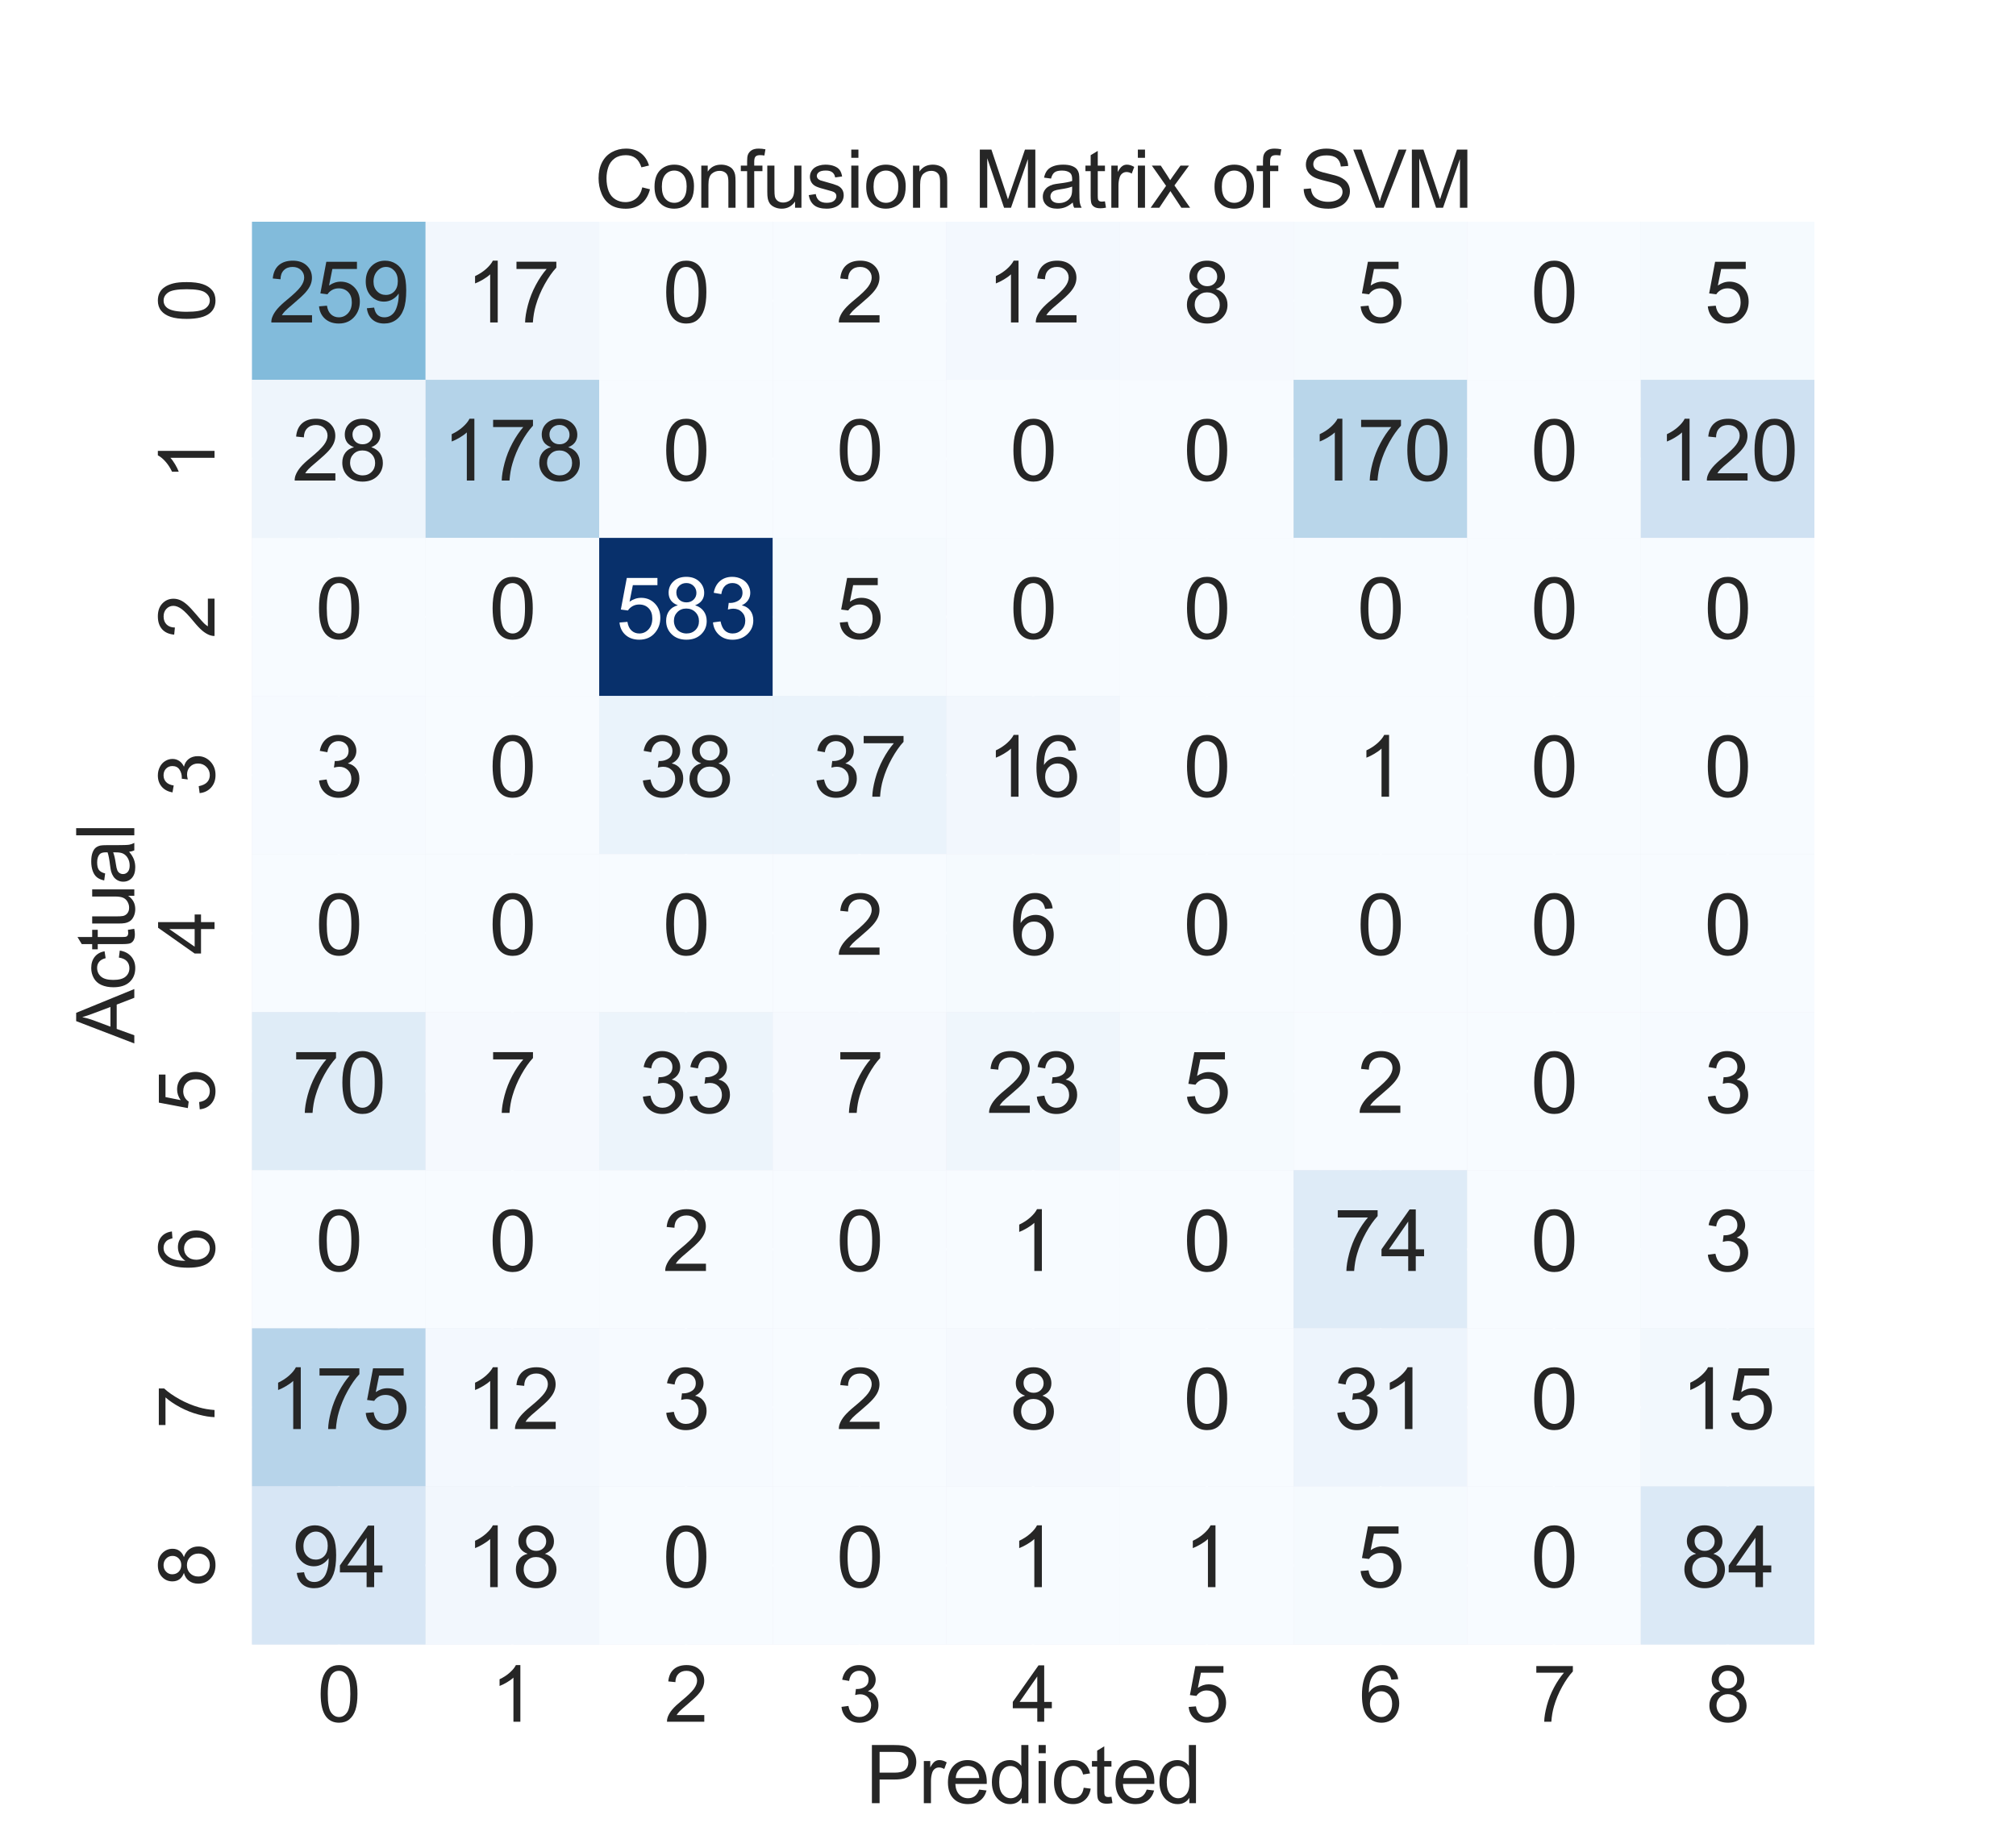 <?xml version="1.0" encoding="utf-8" standalone="no"?>
<!DOCTYPE svg PUBLIC "-//W3C//DTD SVG 1.1//EN"
  "http://www.w3.org/Graphics/SVG/1.1/DTD/svg11.dtd">
<svg xmlns:xlink="http://www.w3.org/1999/xlink" width="864pt" height="792pt" viewBox="0 0 864 792" xmlns="http://www.w3.org/2000/svg" version="1.1">
 <defs>
  <style type="text/css">*{stroke-linejoin: round; stroke-linecap: butt}</style>
 </defs>
 <g id="figure_1">
  <g id="patch_1">
   <path d="M 0 792 
L 864 792 
L 864 0 
L 0 0 
z
" style="fill: #ffffff"/>
  </g>
  <g id="axes_1">
   <g id="patch_2">
    <path d="M 108 704.88 
L 777.6 704.88 
L 777.6 95.04 
L 108 95.04 
z
" style="fill: #eaeaf2"/>
   </g>
   <g id="matplotlib.axis_1">
    <g id="xtick_1">
     <g id="line2d_1">
      <path d="M 145.2 704.88 
L 145.2 95.04 
" clip-path="url(#p159699dbc2)" style="fill: none; stroke: #ffffff; stroke-linecap: round"/>
     </g>
     <g id="text_1">
      <!-- 0 -->
      <g style="fill: #262626" transform="translate(136.024 738.001) scale(0.33 -0.33)">
       <defs>
        <path id="ArialMT-30" d="M 266 2259 
Q 266 3072 433 3567 
Q 600 4063 929 4331 
Q 1259 4600 1759 4600 
Q 2128 4600 2406 4451 
Q 2684 4303 2865 4023 
Q 3047 3744 3150 3342 
Q 3253 2941 3253 2259 
Q 3253 1453 3087 958 
Q 2922 463 2592 192 
Q 2263 -78 1759 -78 
Q 1097 -78 719 397 
Q 266 969 266 2259 
z
M 844 2259 
Q 844 1131 1108 757 
Q 1372 384 1759 384 
Q 2147 384 2411 759 
Q 2675 1134 2675 2259 
Q 2675 3391 2411 3762 
Q 2147 4134 1753 4134 
Q 1366 4134 1134 3806 
Q 844 3388 844 2259 
z
" transform="scale(0.016)"/>
       </defs>
       <use xlink:href="#ArialMT-30"/>
      </g>
     </g>
    </g>
    <g id="xtick_2">
     <g id="line2d_2">
      <path d="M 219.6 704.88 
L 219.6 95.04 
" clip-path="url(#p159699dbc2)" style="fill: none; stroke: #ffffff; stroke-linecap: round"/>
     </g>
     <g id="text_2">
      <!-- 1 -->
      <g style="fill: #262626" transform="translate(210.424 738.001) scale(0.33 -0.33)">
       <defs>
        <path id="ArialMT-31" d="M 2384 0 
L 1822 0 
L 1822 3584 
Q 1619 3391 1289 3197 
Q 959 3003 697 2906 
L 697 3450 
Q 1169 3672 1522 3987 
Q 1875 4303 2022 4600 
L 2384 4600 
L 2384 0 
z
" transform="scale(0.016)"/>
       </defs>
       <use xlink:href="#ArialMT-31"/>
      </g>
     </g>
    </g>
    <g id="xtick_3">
     <g id="line2d_3">
      <path d="M 294 704.88 
L 294 95.04 
" clip-path="url(#p159699dbc2)" style="fill: none; stroke: #ffffff; stroke-linecap: round"/>
     </g>
     <g id="text_3">
      <!-- 2 -->
      <g style="fill: #262626" transform="translate(284.824 738.001) scale(0.33 -0.33)">
       <defs>
        <path id="ArialMT-32" d="M 3222 541 
L 3222 0 
L 194 0 
Q 188 203 259 391 
Q 375 700 629 1000 
Q 884 1300 1366 1694 
Q 2113 2306 2375 2664 
Q 2638 3022 2638 3341 
Q 2638 3675 2398 3904 
Q 2159 4134 1775 4134 
Q 1369 4134 1125 3890 
Q 881 3647 878 3216 
L 300 3275 
Q 359 3922 746 4261 
Q 1134 4600 1788 4600 
Q 2447 4600 2831 4234 
Q 3216 3869 3216 3328 
Q 3216 3053 3103 2787 
Q 2991 2522 2730 2228 
Q 2469 1934 1863 1422 
Q 1356 997 1212 845 
Q 1069 694 975 541 
L 3222 541 
z
" transform="scale(0.016)"/>
       </defs>
       <use xlink:href="#ArialMT-32"/>
      </g>
     </g>
    </g>
    <g id="xtick_4">
     <g id="line2d_4">
      <path d="M 368.4 704.88 
L 368.4 95.04 
" clip-path="url(#p159699dbc2)" style="fill: none; stroke: #ffffff; stroke-linecap: round"/>
     </g>
     <g id="text_4">
      <!-- 3 -->
      <g style="fill: #262626" transform="translate(359.224 738.001) scale(0.33 -0.33)">
       <defs>
        <path id="ArialMT-33" d="M 269 1209 
L 831 1284 
Q 928 806 1161 595 
Q 1394 384 1728 384 
Q 2125 384 2398 659 
Q 2672 934 2672 1341 
Q 2672 1728 2419 1979 
Q 2166 2231 1775 2231 
Q 1616 2231 1378 2169 
L 1441 2663 
Q 1497 2656 1531 2656 
Q 1891 2656 2178 2843 
Q 2466 3031 2466 3422 
Q 2466 3731 2256 3934 
Q 2047 4138 1716 4138 
Q 1388 4138 1169 3931 
Q 950 3725 888 3313 
L 325 3413 
Q 428 3978 793 4289 
Q 1159 4600 1703 4600 
Q 2078 4600 2393 4439 
Q 2709 4278 2876 4000 
Q 3044 3722 3044 3409 
Q 3044 3113 2884 2869 
Q 2725 2625 2413 2481 
Q 2819 2388 3044 2092 
Q 3269 1797 3269 1353 
Q 3269 753 2831 336 
Q 2394 -81 1725 -81 
Q 1122 -81 723 278 
Q 325 638 269 1209 
z
" transform="scale(0.016)"/>
       </defs>
       <use xlink:href="#ArialMT-33"/>
      </g>
     </g>
    </g>
    <g id="xtick_5">
     <g id="line2d_5">
      <path d="M 442.8 704.88 
L 442.8 95.04 
" clip-path="url(#p159699dbc2)" style="fill: none; stroke: #ffffff; stroke-linecap: round"/>
     </g>
     <g id="text_5">
      <!-- 4 -->
      <g style="fill: #262626" transform="translate(433.624 738.001) scale(0.33 -0.33)">
       <defs>
        <path id="ArialMT-34" d="M 2069 0 
L 2069 1097 
L 81 1097 
L 81 1613 
L 2172 4581 
L 2631 4581 
L 2631 1613 
L 3250 1613 
L 3250 1097 
L 2631 1097 
L 2631 0 
L 2069 0 
z
M 2069 1613 
L 2069 3678 
L 634 1613 
L 2069 1613 
z
" transform="scale(0.016)"/>
       </defs>
       <use xlink:href="#ArialMT-34"/>
      </g>
     </g>
    </g>
    <g id="xtick_6">
     <g id="line2d_6">
      <path d="M 517.2 704.88 
L 517.2 95.04 
" clip-path="url(#p159699dbc2)" style="fill: none; stroke: #ffffff; stroke-linecap: round"/>
     </g>
     <g id="text_6">
      <!-- 5 -->
      <g style="fill: #262626" transform="translate(508.024 738.001) scale(0.33 -0.33)">
       <defs>
        <path id="ArialMT-35" d="M 266 1200 
L 856 1250 
Q 922 819 1161 601 
Q 1400 384 1738 384 
Q 2144 384 2425 690 
Q 2706 997 2706 1503 
Q 2706 1984 2436 2262 
Q 2166 2541 1728 2541 
Q 1456 2541 1237 2417 
Q 1019 2294 894 2097 
L 366 2166 
L 809 4519 
L 3088 4519 
L 3088 3981 
L 1259 3981 
L 1013 2750 
Q 1425 3038 1878 3038 
Q 2478 3038 2890 2622 
Q 3303 2206 3303 1553 
Q 3303 931 2941 478 
Q 2500 -78 1738 -78 
Q 1113 -78 717 272 
Q 322 622 266 1200 
z
" transform="scale(0.016)"/>
       </defs>
       <use xlink:href="#ArialMT-35"/>
      </g>
     </g>
    </g>
    <g id="xtick_7">
     <g id="line2d_7">
      <path d="M 591.6 704.88 
L 591.6 95.04 
" clip-path="url(#p159699dbc2)" style="fill: none; stroke: #ffffff; stroke-linecap: round"/>
     </g>
     <g id="text_7">
      <!-- 6 -->
      <g style="fill: #262626" transform="translate(582.424 738.001) scale(0.33 -0.33)">
       <defs>
        <path id="ArialMT-36" d="M 3184 3459 
L 2625 3416 
Q 2550 3747 2413 3897 
Q 2184 4138 1850 4138 
Q 1581 4138 1378 3988 
Q 1113 3794 959 3422 
Q 806 3050 800 2363 
Q 1003 2672 1297 2822 
Q 1591 2972 1913 2972 
Q 2475 2972 2870 2558 
Q 3266 2144 3266 1488 
Q 3266 1056 3080 686 
Q 2894 316 2569 119 
Q 2244 -78 1831 -78 
Q 1128 -78 684 439 
Q 241 956 241 2144 
Q 241 3472 731 4075 
Q 1159 4600 1884 4600 
Q 2425 4600 2770 4297 
Q 3116 3994 3184 3459 
z
M 888 1484 
Q 888 1194 1011 928 
Q 1134 663 1356 523 
Q 1578 384 1822 384 
Q 2178 384 2434 671 
Q 2691 959 2691 1453 
Q 2691 1928 2437 2201 
Q 2184 2475 1800 2475 
Q 1419 2475 1153 2201 
Q 888 1928 888 1484 
z
" transform="scale(0.016)"/>
       </defs>
       <use xlink:href="#ArialMT-36"/>
      </g>
     </g>
    </g>
    <g id="xtick_8">
     <g id="line2d_8">
      <path d="M 666 704.88 
L 666 95.04 
" clip-path="url(#p159699dbc2)" style="fill: none; stroke: #ffffff; stroke-linecap: round"/>
     </g>
     <g id="text_8">
      <!-- 7 -->
      <g style="fill: #262626" transform="translate(656.824 738.001) scale(0.33 -0.33)">
       <defs>
        <path id="ArialMT-37" d="M 303 3981 
L 303 4522 
L 3269 4522 
L 3269 4084 
Q 2831 3619 2401 2847 
Q 1972 2075 1738 1259 
Q 1569 684 1522 0 
L 944 0 
Q 953 541 1156 1306 
Q 1359 2072 1739 2783 
Q 2119 3494 2547 3981 
L 303 3981 
z
" transform="scale(0.016)"/>
       </defs>
       <use xlink:href="#ArialMT-37"/>
      </g>
     </g>
    </g>
    <g id="xtick_9">
     <g id="line2d_9">
      <path d="M 740.4 704.88 
L 740.4 95.04 
" clip-path="url(#p159699dbc2)" style="fill: none; stroke: #ffffff; stroke-linecap: round"/>
     </g>
     <g id="text_9">
      <!-- 8 -->
      <g style="fill: #262626" transform="translate(731.224 738.001) scale(0.33 -0.33)">
       <defs>
        <path id="ArialMT-38" d="M 1131 2484 
Q 781 2613 612 2850 
Q 444 3088 444 3419 
Q 444 3919 803 4259 
Q 1163 4600 1759 4600 
Q 2359 4600 2725 4251 
Q 3091 3903 3091 3403 
Q 3091 3084 2923 2848 
Q 2756 2613 2416 2484 
Q 2838 2347 3058 2040 
Q 3278 1734 3278 1309 
Q 3278 722 2862 322 
Q 2447 -78 1769 -78 
Q 1091 -78 675 323 
Q 259 725 259 1325 
Q 259 1772 486 2073 
Q 713 2375 1131 2484 
z
M 1019 3438 
Q 1019 3113 1228 2906 
Q 1438 2700 1772 2700 
Q 2097 2700 2305 2904 
Q 2513 3109 2513 3406 
Q 2513 3716 2298 3927 
Q 2084 4138 1766 4138 
Q 1444 4138 1231 3931 
Q 1019 3725 1019 3438 
z
M 838 1322 
Q 838 1081 952 856 
Q 1066 631 1291 507 
Q 1516 384 1775 384 
Q 2178 384 2440 643 
Q 2703 903 2703 1303 
Q 2703 1709 2433 1975 
Q 2163 2241 1756 2241 
Q 1359 2241 1098 1978 
Q 838 1716 838 1322 
z
" transform="scale(0.016)"/>
       </defs>
       <use xlink:href="#ArialMT-38"/>
      </g>
     </g>
    </g>
    <g id="text_10">
     <!-- Predicted -->
     <g style="fill: #262626" transform="translate(370.986 772.896) scale(0.34 -0.34)">
      <defs>
       <path id="ArialMT-50" d="M 494 0 
L 494 4581 
L 2222 4581 
Q 2678 4581 2919 4538 
Q 3256 4481 3484 4323 
Q 3713 4166 3852 3881 
Q 3991 3597 3991 3256 
Q 3991 2672 3619 2267 
Q 3247 1863 2275 1863 
L 1100 1863 
L 1100 0 
L 494 0 
z
M 1100 2403 
L 2284 2403 
Q 2872 2403 3119 2622 
Q 3366 2841 3366 3238 
Q 3366 3525 3220 3729 
Q 3075 3934 2838 4000 
Q 2684 4041 2272 4041 
L 1100 4041 
L 1100 2403 
z
" transform="scale(0.016)"/>
       <path id="ArialMT-72" d="M 416 0 
L 416 3319 
L 922 3319 
L 922 2816 
Q 1116 3169 1280 3281 
Q 1444 3394 1641 3394 
Q 1925 3394 2219 3213 
L 2025 2691 
Q 1819 2813 1613 2813 
Q 1428 2813 1281 2702 
Q 1134 2591 1072 2394 
Q 978 2094 978 1738 
L 978 0 
L 416 0 
z
" transform="scale(0.016)"/>
       <path id="ArialMT-65" d="M 2694 1069 
L 3275 997 
Q 3138 488 2766 206 
Q 2394 -75 1816 -75 
Q 1088 -75 661 373 
Q 234 822 234 1631 
Q 234 2469 665 2931 
Q 1097 3394 1784 3394 
Q 2450 3394 2872 2941 
Q 3294 2488 3294 1666 
Q 3294 1616 3291 1516 
L 816 1516 
Q 847 969 1125 678 
Q 1403 388 1819 388 
Q 2128 388 2347 550 
Q 2566 713 2694 1069 
z
M 847 1978 
L 2700 1978 
Q 2663 2397 2488 2606 
Q 2219 2931 1791 2931 
Q 1403 2931 1139 2672 
Q 875 2413 847 1978 
z
" transform="scale(0.016)"/>
       <path id="ArialMT-64" d="M 2575 0 
L 2575 419 
Q 2259 -75 1647 -75 
Q 1250 -75 917 144 
Q 584 363 401 755 
Q 219 1147 219 1656 
Q 219 2153 384 2558 
Q 550 2963 881 3178 
Q 1213 3394 1622 3394 
Q 1922 3394 2156 3267 
Q 2391 3141 2538 2938 
L 2538 4581 
L 3097 4581 
L 3097 0 
L 2575 0 
z
M 797 1656 
Q 797 1019 1065 703 
Q 1334 388 1700 388 
Q 2069 388 2326 689 
Q 2584 991 2584 1609 
Q 2584 2291 2321 2609 
Q 2059 2928 1675 2928 
Q 1300 2928 1048 2622 
Q 797 2316 797 1656 
z
" transform="scale(0.016)"/>
       <path id="ArialMT-69" d="M 425 3934 
L 425 4581 
L 988 4581 
L 988 3934 
L 425 3934 
z
M 425 0 
L 425 3319 
L 988 3319 
L 988 0 
L 425 0 
z
" transform="scale(0.016)"/>
       <path id="ArialMT-63" d="M 2588 1216 
L 3141 1144 
Q 3050 572 2676 248 
Q 2303 -75 1759 -75 
Q 1078 -75 664 370 
Q 250 816 250 1647 
Q 250 2184 428 2587 
Q 606 2991 970 3192 
Q 1334 3394 1763 3394 
Q 2303 3394 2647 3120 
Q 2991 2847 3088 2344 
L 2541 2259 
Q 2463 2594 2264 2762 
Q 2066 2931 1784 2931 
Q 1359 2931 1093 2626 
Q 828 2322 828 1663 
Q 828 994 1084 691 
Q 1341 388 1753 388 
Q 2084 388 2306 591 
Q 2528 794 2588 1216 
z
" transform="scale(0.016)"/>
       <path id="ArialMT-74" d="M 1650 503 
L 1731 6 
Q 1494 -44 1306 -44 
Q 1000 -44 831 53 
Q 663 150 594 308 
Q 525 466 525 972 
L 525 2881 
L 113 2881 
L 113 3319 
L 525 3319 
L 525 4141 
L 1084 4478 
L 1084 3319 
L 1650 3319 
L 1650 2881 
L 1084 2881 
L 1084 941 
Q 1084 700 1114 631 
Q 1144 563 1211 522 
Q 1278 481 1403 481 
Q 1497 481 1650 503 
z
" transform="scale(0.016)"/>
      </defs>
      <use xlink:href="#ArialMT-50"/>
      <use xlink:href="#ArialMT-72" x="66.699"/>
      <use xlink:href="#ArialMT-65" x="100"/>
      <use xlink:href="#ArialMT-64" x="155.615"/>
      <use xlink:href="#ArialMT-69" x="211.23"/>
      <use xlink:href="#ArialMT-63" x="233.447"/>
      <use xlink:href="#ArialMT-74" x="283.447"/>
      <use xlink:href="#ArialMT-65" x="311.23"/>
      <use xlink:href="#ArialMT-64" x="366.846"/>
     </g>
    </g>
   </g>
   <g id="matplotlib.axis_2">
    <g id="ytick_1">
     <g id="line2d_10">
      <path d="M 108 128.92 
L 777.6 128.92 
" clip-path="url(#p159699dbc2)" style="fill: none; stroke: #ffffff; stroke-linecap: round"/>
     </g>
     <g id="text_11">
      <!-- 0 -->
      <g style="fill: #262626" transform="translate(91.941 138.096) rotate(-90) scale(0.33 -0.33)">
       <use xlink:href="#ArialMT-30"/>
      </g>
     </g>
    </g>
    <g id="ytick_2">
     <g id="line2d_11">
      <path d="M 108 196.68 
L 777.6 196.68 
" clip-path="url(#p159699dbc2)" style="fill: none; stroke: #ffffff; stroke-linecap: round"/>
     </g>
     <g id="text_12">
      <!-- 1 -->
      <g style="fill: #262626" transform="translate(91.941 205.856) rotate(-90) scale(0.33 -0.33)">
       <use xlink:href="#ArialMT-31"/>
      </g>
     </g>
    </g>
    <g id="ytick_3">
     <g id="line2d_12">
      <path d="M 108 264.44 
L 777.6 264.44 
" clip-path="url(#p159699dbc2)" style="fill: none; stroke: #ffffff; stroke-linecap: round"/>
     </g>
     <g id="text_13">
      <!-- 2 -->
      <g style="fill: #262626" transform="translate(91.941 273.616) rotate(-90) scale(0.33 -0.33)">
       <use xlink:href="#ArialMT-32"/>
      </g>
     </g>
    </g>
    <g id="ytick_4">
     <g id="line2d_13">
      <path d="M 108 332.2 
L 777.6 332.2 
" clip-path="url(#p159699dbc2)" style="fill: none; stroke: #ffffff; stroke-linecap: round"/>
     </g>
     <g id="text_14">
      <!-- 3 -->
      <g style="fill: #262626" transform="translate(91.941 341.376) rotate(-90) scale(0.33 -0.33)">
       <use xlink:href="#ArialMT-33"/>
      </g>
     </g>
    </g>
    <g id="ytick_5">
     <g id="line2d_14">
      <path d="M 108 399.96 
L 777.6 399.96 
" clip-path="url(#p159699dbc2)" style="fill: none; stroke: #ffffff; stroke-linecap: round"/>
     </g>
     <g id="text_15">
      <!-- 4 -->
      <g style="fill: #262626" transform="translate(91.941 409.136) rotate(-90) scale(0.33 -0.33)">
       <use xlink:href="#ArialMT-34"/>
      </g>
     </g>
    </g>
    <g id="ytick_6">
     <g id="line2d_15">
      <path d="M 108 467.72 
L 777.6 467.72 
" clip-path="url(#p159699dbc2)" style="fill: none; stroke: #ffffff; stroke-linecap: round"/>
     </g>
     <g id="text_16">
      <!-- 5 -->
      <g style="fill: #262626" transform="translate(91.941 476.896) rotate(-90) scale(0.33 -0.33)">
       <use xlink:href="#ArialMT-35"/>
      </g>
     </g>
    </g>
    <g id="ytick_7">
     <g id="line2d_16">
      <path d="M 108 535.48 
L 777.6 535.48 
" clip-path="url(#p159699dbc2)" style="fill: none; stroke: #ffffff; stroke-linecap: round"/>
     </g>
     <g id="text_17">
      <!-- 6 -->
      <g style="fill: #262626" transform="translate(91.941 544.656) rotate(-90) scale(0.33 -0.33)">
       <use xlink:href="#ArialMT-36"/>
      </g>
     </g>
    </g>
    <g id="ytick_8">
     <g id="line2d_17">
      <path d="M 108 603.24 
L 777.6 603.24 
" clip-path="url(#p159699dbc2)" style="fill: none; stroke: #ffffff; stroke-linecap: round"/>
     </g>
     <g id="text_18">
      <!-- 7 -->
      <g style="fill: #262626" transform="translate(91.941 612.416) rotate(-90) scale(0.33 -0.33)">
       <use xlink:href="#ArialMT-37"/>
      </g>
     </g>
    </g>
    <g id="ytick_9">
     <g id="line2d_18">
      <path d="M 108 671 
L 777.6 671 
" clip-path="url(#p159699dbc2)" style="fill: none; stroke: #ffffff; stroke-linecap: round"/>
     </g>
     <g id="text_19">
      <!-- 8 -->
      <g style="fill: #262626" transform="translate(91.941 680.176) rotate(-90) scale(0.33 -0.33)">
       <use xlink:href="#ArialMT-38"/>
      </g>
     </g>
    </g>
    <g id="text_20">
     <!-- Actual -->
     <g style="fill: #262626" transform="translate(57.563 447.207) rotate(-90) scale(0.34 -0.34)">
      <defs>
       <path id="ArialMT-41" d="M -9 0 
L 1750 4581 
L 2403 4581 
L 4278 0 
L 3588 0 
L 3053 1388 
L 1138 1388 
L 634 0 
L -9 0 
z
M 1313 1881 
L 2866 1881 
L 2388 3150 
Q 2169 3728 2063 4100 
Q 1975 3659 1816 3225 
L 1313 1881 
z
" transform="scale(0.016)"/>
       <path id="ArialMT-75" d="M 2597 0 
L 2597 488 
Q 2209 -75 1544 -75 
Q 1250 -75 995 37 
Q 741 150 617 320 
Q 494 491 444 738 
Q 409 903 409 1263 
L 409 3319 
L 972 3319 
L 972 1478 
Q 972 1038 1006 884 
Q 1059 663 1231 536 
Q 1403 409 1656 409 
Q 1909 409 2131 539 
Q 2353 669 2445 892 
Q 2538 1116 2538 1541 
L 2538 3319 
L 3100 3319 
L 3100 0 
L 2597 0 
z
" transform="scale(0.016)"/>
       <path id="ArialMT-61" d="M 2588 409 
Q 2275 144 1986 34 
Q 1697 -75 1366 -75 
Q 819 -75 525 192 
Q 231 459 231 875 
Q 231 1119 342 1320 
Q 453 1522 633 1644 
Q 813 1766 1038 1828 
Q 1203 1872 1538 1913 
Q 2219 1994 2541 2106 
Q 2544 2222 2544 2253 
Q 2544 2597 2384 2738 
Q 2169 2928 1744 2928 
Q 1347 2928 1158 2789 
Q 969 2650 878 2297 
L 328 2372 
Q 403 2725 575 2942 
Q 747 3159 1072 3276 
Q 1397 3394 1825 3394 
Q 2250 3394 2515 3294 
Q 2781 3194 2906 3042 
Q 3031 2891 3081 2659 
Q 3109 2516 3109 2141 
L 3109 1391 
Q 3109 606 3145 398 
Q 3181 191 3288 0 
L 2700 0 
Q 2613 175 2588 409 
z
M 2541 1666 
Q 2234 1541 1622 1453 
Q 1275 1403 1131 1340 
Q 988 1278 909 1158 
Q 831 1038 831 891 
Q 831 666 1001 516 
Q 1172 366 1500 366 
Q 1825 366 2078 508 
Q 2331 650 2450 897 
Q 2541 1088 2541 1459 
L 2541 1666 
z
" transform="scale(0.016)"/>
       <path id="ArialMT-6c" d="M 409 0 
L 409 4581 
L 972 4581 
L 972 0 
L 409 0 
z
" transform="scale(0.016)"/>
      </defs>
      <use xlink:href="#ArialMT-41"/>
      <use xlink:href="#ArialMT-63" x="66.699"/>
      <use xlink:href="#ArialMT-74" x="116.699"/>
      <use xlink:href="#ArialMT-75" x="144.482"/>
      <use xlink:href="#ArialMT-61" x="200.098"/>
      <use xlink:href="#ArialMT-6c" x="255.713"/>
     </g>
    </g>
   </g>
   <g id="QuadMesh_1">
    <path d="M 108 95.04 
L 182.4 95.04 
L 182.4 162.8 
L 108 162.8 
L 108 95.04 
" clip-path="url(#p159699dbc2)" style="fill: #82bbdb"/>
    <path d="M 182.4 95.04 
L 256.8 95.04 
L 256.8 162.8 
L 182.4 162.8 
L 182.4 95.04 
" clip-path="url(#p159699dbc2)" style="fill: #f2f7fd"/>
    <path d="M 256.8 95.04 
L 331.2 95.04 
L 331.2 162.8 
L 256.8 162.8 
L 256.8 95.04 
" clip-path="url(#p159699dbc2)" style="fill: #f7fbff"/>
    <path d="M 331.2 95.04 
L 405.6 95.04 
L 405.6 162.8 
L 331.2 162.8 
L 331.2 95.04 
" clip-path="url(#p159699dbc2)" style="fill: #f7fbff"/>
    <path d="M 405.6 95.04 
L 480 95.04 
L 480 162.8 
L 405.6 162.8 
L 405.6 95.04 
" clip-path="url(#p159699dbc2)" style="fill: #f3f8fe"/>
    <path d="M 480 95.04 
L 554.4 95.04 
L 554.4 162.8 
L 480 162.8 
L 480 95.04 
" clip-path="url(#p159699dbc2)" style="fill: #f5f9fe"/>
    <path d="M 554.4 95.04 
L 628.8 95.04 
L 628.8 162.8 
L 554.4 162.8 
L 554.4 95.04 
" clip-path="url(#p159699dbc2)" style="fill: #f5fafe"/>
    <path d="M 628.8 95.04 
L 703.2 95.04 
L 703.2 162.8 
L 628.8 162.8 
L 628.8 95.04 
" clip-path="url(#p159699dbc2)" style="fill: #f7fbff"/>
    <path d="M 703.2 95.04 
L 777.6 95.04 
L 777.6 162.8 
L 703.2 162.8 
L 703.2 95.04 
" clip-path="url(#p159699dbc2)" style="fill: #f5fafe"/>
    <path d="M 108 162.8 
L 182.4 162.8 
L 182.4 230.56 
L 108 230.56 
L 108 162.8 
" clip-path="url(#p159699dbc2)" style="fill: #eef5fc"/>
    <path d="M 182.4 162.8 
L 256.8 162.8 
L 256.8 230.56 
L 182.4 230.56 
L 182.4 162.8 
" clip-path="url(#p159699dbc2)" style="fill: #b4d3e9"/>
    <path d="M 256.8 162.8 
L 331.2 162.8 
L 331.2 230.56 
L 256.8 230.56 
L 256.8 162.8 
" clip-path="url(#p159699dbc2)" style="fill: #f7fbff"/>
    <path d="M 331.2 162.8 
L 405.6 162.8 
L 405.6 230.56 
L 331.2 230.56 
L 331.2 162.8 
" clip-path="url(#p159699dbc2)" style="fill: #f7fbff"/>
    <path d="M 405.6 162.8 
L 480 162.8 
L 480 230.56 
L 405.6 230.56 
L 405.6 162.8 
" clip-path="url(#p159699dbc2)" style="fill: #f7fbff"/>
    <path d="M 480 162.8 
L 554.4 162.8 
L 554.4 230.56 
L 480 230.56 
L 480 162.8 
" clip-path="url(#p159699dbc2)" style="fill: #f7fbff"/>
    <path d="M 554.4 162.8 
L 628.8 162.8 
L 628.8 230.56 
L 554.4 230.56 
L 554.4 162.8 
" clip-path="url(#p159699dbc2)" style="fill: #b9d6ea"/>
    <path d="M 628.8 162.8 
L 703.2 162.8 
L 703.2 230.56 
L 628.8 230.56 
L 628.8 162.8 
" clip-path="url(#p159699dbc2)" style="fill: #f7fbff"/>
    <path d="M 703.2 162.8 
L 777.6 162.8 
L 777.6 230.56 
L 703.2 230.56 
L 703.2 162.8 
" clip-path="url(#p159699dbc2)" style="fill: #cfe1f2"/>
    <path d="M 108 230.56 
L 182.4 230.56 
L 182.4 298.32 
L 108 298.32 
L 108 230.56 
" clip-path="url(#p159699dbc2)" style="fill: #f7fbff"/>
    <path d="M 182.4 230.56 
L 256.8 230.56 
L 256.8 298.32 
L 182.4 298.32 
L 182.4 230.56 
" clip-path="url(#p159699dbc2)" style="fill: #f7fbff"/>
    <path d="M 256.8 230.56 
L 331.2 230.56 
L 331.2 298.32 
L 256.8 298.32 
L 256.8 230.56 
" clip-path="url(#p159699dbc2)" style="fill: #08306b"/>
    <path d="M 331.2 230.56 
L 405.6 230.56 
L 405.6 298.32 
L 331.2 298.32 
L 331.2 230.56 
" clip-path="url(#p159699dbc2)" style="fill: #f5fafe"/>
    <path d="M 405.6 230.56 
L 480 230.56 
L 480 298.32 
L 405.6 298.32 
L 405.6 230.56 
" clip-path="url(#p159699dbc2)" style="fill: #f7fbff"/>
    <path d="M 480 230.56 
L 554.4 230.56 
L 554.4 298.32 
L 480 298.32 
L 480 230.56 
" clip-path="url(#p159699dbc2)" style="fill: #f7fbff"/>
    <path d="M 554.4 230.56 
L 628.8 230.56 
L 628.8 298.32 
L 554.4 298.32 
L 554.4 230.56 
" clip-path="url(#p159699dbc2)" style="fill: #f7fbff"/>
    <path d="M 628.8 230.56 
L 703.2 230.56 
L 703.2 298.32 
L 628.8 298.32 
L 628.8 230.56 
" clip-path="url(#p159699dbc2)" style="fill: #f7fbff"/>
    <path d="M 703.2 230.56 
L 777.6 230.56 
L 777.6 298.32 
L 703.2 298.32 
L 703.2 230.56 
" clip-path="url(#p159699dbc2)" style="fill: #f7fbff"/>
    <path d="M 108 298.32 
L 182.4 298.32 
L 182.4 366.08 
L 108 366.08 
L 108 298.32 
" clip-path="url(#p159699dbc2)" style="fill: #f6faff"/>
    <path d="M 182.4 298.32 
L 256.8 298.32 
L 256.8 366.08 
L 182.4 366.08 
L 182.4 298.32 
" clip-path="url(#p159699dbc2)" style="fill: #f7fbff"/>
    <path d="M 256.8 298.32 
L 331.2 298.32 
L 331.2 366.08 
L 256.8 366.08 
L 256.8 298.32 
" clip-path="url(#p159699dbc2)" style="fill: #eaf3fb"/>
    <path d="M 331.2 298.32 
L 405.6 298.32 
L 405.6 366.08 
L 331.2 366.08 
L 331.2 298.32 
" clip-path="url(#p159699dbc2)" style="fill: #eaf3fb"/>
    <path d="M 405.6 298.32 
L 480 298.32 
L 480 366.08 
L 405.6 366.08 
L 405.6 298.32 
" clip-path="url(#p159699dbc2)" style="fill: #f2f7fd"/>
    <path d="M 480 298.32 
L 554.4 298.32 
L 554.4 366.08 
L 480 366.08 
L 480 298.32 
" clip-path="url(#p159699dbc2)" style="fill: #f7fbff"/>
    <path d="M 554.4 298.32 
L 628.8 298.32 
L 628.8 366.08 
L 554.4 366.08 
L 554.4 298.32 
" clip-path="url(#p159699dbc2)" style="fill: #f7fbff"/>
    <path d="M 628.8 298.32 
L 703.2 298.32 
L 703.2 366.08 
L 628.8 366.08 
L 628.8 298.32 
" clip-path="url(#p159699dbc2)" style="fill: #f7fbff"/>
    <path d="M 703.2 298.32 
L 777.6 298.32 
L 777.6 366.08 
L 703.2 366.08 
L 703.2 298.32 
" clip-path="url(#p159699dbc2)" style="fill: #f7fbff"/>
    <path d="M 108 366.08 
L 182.4 366.08 
L 182.4 433.84 
L 108 433.84 
L 108 366.08 
" clip-path="url(#p159699dbc2)" style="fill: #f7fbff"/>
    <path d="M 182.4 366.08 
L 256.8 366.08 
L 256.8 433.84 
L 182.4 433.84 
L 182.4 366.08 
" clip-path="url(#p159699dbc2)" style="fill: #f7fbff"/>
    <path d="M 256.8 366.08 
L 331.2 366.08 
L 331.2 433.84 
L 256.8 433.84 
L 256.8 366.08 
" clip-path="url(#p159699dbc2)" style="fill: #f7fbff"/>
    <path d="M 331.2 366.08 
L 405.6 366.08 
L 405.6 433.84 
L 331.2 433.84 
L 331.2 366.08 
" clip-path="url(#p159699dbc2)" style="fill: #f7fbff"/>
    <path d="M 405.6 366.08 
L 480 366.08 
L 480 433.84 
L 405.6 433.84 
L 405.6 366.08 
" clip-path="url(#p159699dbc2)" style="fill: #f5fafe"/>
    <path d="M 480 366.08 
L 554.4 366.08 
L 554.4 433.84 
L 480 433.84 
L 480 366.08 
" clip-path="url(#p159699dbc2)" style="fill: #f7fbff"/>
    <path d="M 554.4 366.08 
L 628.8 366.08 
L 628.8 433.84 
L 554.4 433.84 
L 554.4 366.08 
" clip-path="url(#p159699dbc2)" style="fill: #f7fbff"/>
    <path d="M 628.8 366.08 
L 703.2 366.08 
L 703.2 433.84 
L 628.8 433.84 
L 628.8 366.08 
" clip-path="url(#p159699dbc2)" style="fill: #f7fbff"/>
    <path d="M 703.2 366.08 
L 777.6 366.08 
L 777.6 433.84 
L 703.2 433.84 
L 703.2 366.08 
" clip-path="url(#p159699dbc2)" style="fill: #f7fbff"/>
    <path d="M 108 433.84 
L 182.4 433.84 
L 182.4 501.6 
L 108 501.6 
L 108 433.84 
" clip-path="url(#p159699dbc2)" style="fill: #dfecf7"/>
    <path d="M 182.4 433.84 
L 256.8 433.84 
L 256.8 501.6 
L 182.4 501.6 
L 182.4 433.84 
" clip-path="url(#p159699dbc2)" style="fill: #f5f9fe"/>
    <path d="M 256.8 433.84 
L 331.2 433.84 
L 331.2 501.6 
L 256.8 501.6 
L 256.8 433.84 
" clip-path="url(#p159699dbc2)" style="fill: #ecf4fb"/>
    <path d="M 331.2 433.84 
L 405.6 433.84 
L 405.6 501.6 
L 331.2 501.6 
L 331.2 433.84 
" clip-path="url(#p159699dbc2)" style="fill: #f5f9fe"/>
    <path d="M 405.6 433.84 
L 480 433.84 
L 480 501.6 
L 405.6 501.6 
L 405.6 433.84 
" clip-path="url(#p159699dbc2)" style="fill: #eff6fc"/>
    <path d="M 480 433.84 
L 554.4 433.84 
L 554.4 501.6 
L 480 501.6 
L 480 433.84 
" clip-path="url(#p159699dbc2)" style="fill: #f5fafe"/>
    <path d="M 554.4 433.84 
L 628.8 433.84 
L 628.8 501.6 
L 554.4 501.6 
L 554.4 433.84 
" clip-path="url(#p159699dbc2)" style="fill: #f7fbff"/>
    <path d="M 628.8 433.84 
L 703.2 433.84 
L 703.2 501.6 
L 628.8 501.6 
L 628.8 433.84 
" clip-path="url(#p159699dbc2)" style="fill: #f7fbff"/>
    <path d="M 703.2 433.84 
L 777.6 433.84 
L 777.6 501.6 
L 703.2 501.6 
L 703.2 433.84 
" clip-path="url(#p159699dbc2)" style="fill: #f6faff"/>
    <path d="M 108 501.6 
L 182.4 501.6 
L 182.4 569.36 
L 108 569.36 
L 108 501.6 
" clip-path="url(#p159699dbc2)" style="fill: #f7fbff"/>
    <path d="M 182.4 501.6 
L 256.8 501.6 
L 256.8 569.36 
L 182.4 569.36 
L 182.4 501.6 
" clip-path="url(#p159699dbc2)" style="fill: #f7fbff"/>
    <path d="M 256.8 501.6 
L 331.2 501.6 
L 331.2 569.36 
L 256.8 569.36 
L 256.8 501.6 
" clip-path="url(#p159699dbc2)" style="fill: #f7fbff"/>
    <path d="M 331.2 501.6 
L 405.6 501.6 
L 405.6 569.36 
L 331.2 569.36 
L 331.2 501.6 
" clip-path="url(#p159699dbc2)" style="fill: #f7fbff"/>
    <path d="M 405.6 501.6 
L 480 501.6 
L 480 569.36 
L 405.6 569.36 
L 405.6 501.6 
" clip-path="url(#p159699dbc2)" style="fill: #f7fbff"/>
    <path d="M 480 501.6 
L 554.4 501.6 
L 554.4 569.36 
L 480 569.36 
L 480 501.6 
" clip-path="url(#p159699dbc2)" style="fill: #f7fbff"/>
    <path d="M 554.4 501.6 
L 628.8 501.6 
L 628.8 569.36 
L 554.4 569.36 
L 554.4 501.6 
" clip-path="url(#p159699dbc2)" style="fill: #deebf7"/>
    <path d="M 628.8 501.6 
L 703.2 501.6 
L 703.2 569.36 
L 628.8 569.36 
L 628.8 501.6 
" clip-path="url(#p159699dbc2)" style="fill: #f7fbff"/>
    <path d="M 703.2 501.6 
L 777.6 501.6 
L 777.6 569.36 
L 703.2 569.36 
L 703.2 501.6 
" clip-path="url(#p159699dbc2)" style="fill: #f6faff"/>
    <path d="M 108 569.36 
L 182.4 569.36 
L 182.4 637.12 
L 108 637.12 
L 108 569.36 
" clip-path="url(#p159699dbc2)" style="fill: #b7d4ea"/>
    <path d="M 182.4 569.36 
L 256.8 569.36 
L 256.8 637.12 
L 182.4 637.12 
L 182.4 569.36 
" clip-path="url(#p159699dbc2)" style="fill: #f3f8fe"/>
    <path d="M 256.8 569.36 
L 331.2 569.36 
L 331.2 637.12 
L 256.8 637.12 
L 256.8 569.36 
" clip-path="url(#p159699dbc2)" style="fill: #f6faff"/>
    <path d="M 331.2 569.36 
L 405.6 569.36 
L 405.6 637.12 
L 331.2 637.12 
L 331.2 569.36 
" clip-path="url(#p159699dbc2)" style="fill: #f7fbff"/>
    <path d="M 405.6 569.36 
L 480 569.36 
L 480 637.12 
L 405.6 637.12 
L 405.6 569.36 
" clip-path="url(#p159699dbc2)" style="fill: #f5f9fe"/>
    <path d="M 480 569.36 
L 554.4 569.36 
L 554.4 637.12 
L 480 637.12 
L 480 569.36 
" clip-path="url(#p159699dbc2)" style="fill: #f7fbff"/>
    <path d="M 554.4 569.36 
L 628.8 569.36 
L 628.8 637.12 
L 554.4 637.12 
L 554.4 569.36 
" clip-path="url(#p159699dbc2)" style="fill: #edf4fc"/>
    <path d="M 628.8 569.36 
L 703.2 569.36 
L 703.2 637.12 
L 628.8 637.12 
L 628.8 569.36 
" clip-path="url(#p159699dbc2)" style="fill: #f7fbff"/>
    <path d="M 703.2 569.36 
L 777.6 569.36 
L 777.6 637.12 
L 703.2 637.12 
L 703.2 569.36 
" clip-path="url(#p159699dbc2)" style="fill: #f2f8fd"/>
    <path d="M 108 637.12 
L 182.4 637.12 
L 182.4 704.88 
L 108 704.88 
L 108 637.12 
" clip-path="url(#p159699dbc2)" style="fill: #d7e6f5"/>
    <path d="M 182.4 637.12 
L 256.8 637.12 
L 256.8 704.88 
L 182.4 704.88 
L 182.4 637.12 
" clip-path="url(#p159699dbc2)" style="fill: #f2f7fd"/>
    <path d="M 256.8 637.12 
L 331.2 637.12 
L 331.2 704.88 
L 256.8 704.88 
L 256.8 637.12 
" clip-path="url(#p159699dbc2)" style="fill: #f7fbff"/>
    <path d="M 331.2 637.12 
L 405.6 637.12 
L 405.6 704.88 
L 331.2 704.88 
L 331.2 637.12 
" clip-path="url(#p159699dbc2)" style="fill: #f7fbff"/>
    <path d="M 405.6 637.12 
L 480 637.12 
L 480 704.88 
L 405.6 704.88 
L 405.6 637.12 
" clip-path="url(#p159699dbc2)" style="fill: #f7fbff"/>
    <path d="M 480 637.12 
L 554.4 637.12 
L 554.4 704.88 
L 480 704.88 
L 480 637.12 
" clip-path="url(#p159699dbc2)" style="fill: #f7fbff"/>
    <path d="M 554.4 637.12 
L 628.8 637.12 
L 628.8 704.88 
L 554.4 704.88 
L 554.4 637.12 
" clip-path="url(#p159699dbc2)" style="fill: #f5fafe"/>
    <path d="M 628.8 637.12 
L 703.2 637.12 
L 703.2 704.88 
L 628.8 704.88 
L 628.8 637.12 
" clip-path="url(#p159699dbc2)" style="fill: #f7fbff"/>
    <path d="M 703.2 637.12 
L 777.6 637.12 
L 777.6 704.88 
L 703.2 704.88 
L 703.2 637.12 
" clip-path="url(#p159699dbc2)" style="fill: #dbe9f6"/>
   </g>
   <g id="text_21">
    <!-- 259 -->
    <g style="fill: #262626" transform="translate(115.171 138.227) scale(0.36 -0.36)">
     <defs>
      <path id="ArialMT-39" d="M 350 1059 
L 891 1109 
Q 959 728 1153 556 
Q 1347 384 1650 384 
Q 1909 384 2104 503 
Q 2300 622 2425 820 
Q 2550 1019 2634 1356 
Q 2719 1694 2719 2044 
Q 2719 2081 2716 2156 
Q 2547 1888 2255 1720 
Q 1963 1553 1622 1553 
Q 1053 1553 659 1965 
Q 266 2378 266 3053 
Q 266 3750 677 4175 
Q 1088 4600 1706 4600 
Q 2153 4600 2523 4359 
Q 2894 4119 3086 3673 
Q 3278 3228 3278 2384 
Q 3278 1506 3087 986 
Q 2897 466 2520 194 
Q 2144 -78 1638 -78 
Q 1100 -78 759 220 
Q 419 519 350 1059 
z
M 2653 3081 
Q 2653 3566 2395 3850 
Q 2138 4134 1775 4134 
Q 1400 4134 1122 3828 
Q 844 3522 844 3034 
Q 844 2597 1108 2323 
Q 1372 2050 1759 2050 
Q 2150 2050 2401 2323 
Q 2653 2597 2653 3081 
z
" transform="scale(0.016)"/>
     </defs>
     <use xlink:href="#ArialMT-32"/>
     <use xlink:href="#ArialMT-35" x="55.615"/>
     <use xlink:href="#ArialMT-39" x="111.23"/>
    </g>
   </g>
   <g id="text_22">
    <!-- 17 -->
    <g style="fill: #262626" transform="translate(199.581 138.227) scale(0.36 -0.36)">
     <use xlink:href="#ArialMT-31"/>
     <use xlink:href="#ArialMT-37" x="55.615"/>
    </g>
   </g>
   <g id="text_23">
    <!-- 0 -->
    <g style="fill: #262626" transform="translate(283.99 138.227) scale(0.36 -0.36)">
     <use xlink:href="#ArialMT-30"/>
    </g>
   </g>
   <g id="text_24">
    <!-- 2 -->
    <g style="fill: #262626" transform="translate(358.39 138.227) scale(0.36 -0.36)">
     <use xlink:href="#ArialMT-32"/>
    </g>
   </g>
   <g id="text_25">
    <!-- 12 -->
    <g style="fill: #262626" transform="translate(422.781 138.227) scale(0.36 -0.36)">
     <use xlink:href="#ArialMT-31"/>
     <use xlink:href="#ArialMT-32" x="55.615"/>
    </g>
   </g>
   <g id="text_26">
    <!-- 8 -->
    <g style="fill: #262626" transform="translate(507.19 138.227) scale(0.36 -0.36)">
     <use xlink:href="#ArialMT-38"/>
    </g>
   </g>
   <g id="text_27">
    <!-- 5 -->
    <g style="fill: #262626" transform="translate(581.59 138.227) scale(0.36 -0.36)">
     <use xlink:href="#ArialMT-35"/>
    </g>
   </g>
   <g id="text_28">
    <!-- 0 -->
    <g style="fill: #262626" transform="translate(655.99 138.227) scale(0.36 -0.36)">
     <use xlink:href="#ArialMT-30"/>
    </g>
   </g>
   <g id="text_29">
    <!-- 5 -->
    <g style="fill: #262626" transform="translate(730.39 138.227) scale(0.36 -0.36)">
     <use xlink:href="#ArialMT-35"/>
    </g>
   </g>
   <g id="text_30">
    <!-- 28 -->
    <g style="fill: #262626" transform="translate(125.181 205.987) scale(0.36 -0.36)">
     <use xlink:href="#ArialMT-32"/>
     <use xlink:href="#ArialMT-38" x="55.615"/>
    </g>
   </g>
   <g id="text_31">
    <!-- 178 -->
    <g style="fill: #262626" transform="translate(189.571 205.987) scale(0.36 -0.36)">
     <use xlink:href="#ArialMT-31"/>
     <use xlink:href="#ArialMT-37" x="55.615"/>
     <use xlink:href="#ArialMT-38" x="111.23"/>
    </g>
   </g>
   <g id="text_32">
    <!-- 0 -->
    <g style="fill: #262626" transform="translate(283.99 205.987) scale(0.36 -0.36)">
     <use xlink:href="#ArialMT-30"/>
    </g>
   </g>
   <g id="text_33">
    <!-- 0 -->
    <g style="fill: #262626" transform="translate(358.39 205.987) scale(0.36 -0.36)">
     <use xlink:href="#ArialMT-30"/>
    </g>
   </g>
   <g id="text_34">
    <!-- 0 -->
    <g style="fill: #262626" transform="translate(432.79 205.987) scale(0.36 -0.36)">
     <use xlink:href="#ArialMT-30"/>
    </g>
   </g>
   <g id="text_35">
    <!-- 0 -->
    <g style="fill: #262626" transform="translate(507.19 205.987) scale(0.36 -0.36)">
     <use xlink:href="#ArialMT-30"/>
    </g>
   </g>
   <g id="text_36">
    <!-- 170 -->
    <g style="fill: #262626" transform="translate(561.571 205.987) scale(0.36 -0.36)">
     <use xlink:href="#ArialMT-31"/>
     <use xlink:href="#ArialMT-37" x="55.615"/>
     <use xlink:href="#ArialMT-30" x="111.23"/>
    </g>
   </g>
   <g id="text_37">
    <!-- 0 -->
    <g style="fill: #262626" transform="translate(655.99 205.987) scale(0.36 -0.36)">
     <use xlink:href="#ArialMT-30"/>
    </g>
   </g>
   <g id="text_38">
    <!-- 120 -->
    <g style="fill: #262626" transform="translate(710.371 205.987) scale(0.36 -0.36)">
     <use xlink:href="#ArialMT-31"/>
     <use xlink:href="#ArialMT-32" x="55.615"/>
     <use xlink:href="#ArialMT-30" x="111.23"/>
    </g>
   </g>
   <g id="text_39">
    <!-- 0 -->
    <g style="fill: #262626" transform="translate(135.19 273.747) scale(0.36 -0.36)">
     <use xlink:href="#ArialMT-30"/>
    </g>
   </g>
   <g id="text_40">
    <!-- 0 -->
    <g style="fill: #262626" transform="translate(209.59 273.747) scale(0.36 -0.36)">
     <use xlink:href="#ArialMT-30"/>
    </g>
   </g>
   <g id="text_41">
    <!-- 583 -->
    <g style="fill: #ffffff" transform="translate(263.971 273.747) scale(0.36 -0.36)">
     <use xlink:href="#ArialMT-35"/>
     <use xlink:href="#ArialMT-38" x="55.615"/>
     <use xlink:href="#ArialMT-33" x="111.23"/>
    </g>
   </g>
   <g id="text_42">
    <!-- 5 -->
    <g style="fill: #262626" transform="translate(358.39 273.747) scale(0.36 -0.36)">
     <use xlink:href="#ArialMT-35"/>
    </g>
   </g>
   <g id="text_43">
    <!-- 0 -->
    <g style="fill: #262626" transform="translate(432.79 273.747) scale(0.36 -0.36)">
     <use xlink:href="#ArialMT-30"/>
    </g>
   </g>
   <g id="text_44">
    <!-- 0 -->
    <g style="fill: #262626" transform="translate(507.19 273.747) scale(0.36 -0.36)">
     <use xlink:href="#ArialMT-30"/>
    </g>
   </g>
   <g id="text_45">
    <!-- 0 -->
    <g style="fill: #262626" transform="translate(581.59 273.747) scale(0.36 -0.36)">
     <use xlink:href="#ArialMT-30"/>
    </g>
   </g>
   <g id="text_46">
    <!-- 0 -->
    <g style="fill: #262626" transform="translate(655.99 273.747) scale(0.36 -0.36)">
     <use xlink:href="#ArialMT-30"/>
    </g>
   </g>
   <g id="text_47">
    <!-- 0 -->
    <g style="fill: #262626" transform="translate(730.39 273.747) scale(0.36 -0.36)">
     <use xlink:href="#ArialMT-30"/>
    </g>
   </g>
   <g id="text_48">
    <!-- 3 -->
    <g style="fill: #262626" transform="translate(135.19 341.507) scale(0.36 -0.36)">
     <use xlink:href="#ArialMT-33"/>
    </g>
   </g>
   <g id="text_49">
    <!-- 0 -->
    <g style="fill: #262626" transform="translate(209.59 341.507) scale(0.36 -0.36)">
     <use xlink:href="#ArialMT-30"/>
    </g>
   </g>
   <g id="text_50">
    <!-- 38 -->
    <g style="fill: #262626" transform="translate(273.981 341.507) scale(0.36 -0.36)">
     <use xlink:href="#ArialMT-33"/>
     <use xlink:href="#ArialMT-38" x="55.615"/>
    </g>
   </g>
   <g id="text_51">
    <!-- 37 -->
    <g style="fill: #262626" transform="translate(348.381 341.507) scale(0.36 -0.36)">
     <use xlink:href="#ArialMT-33"/>
     <use xlink:href="#ArialMT-37" x="55.615"/>
    </g>
   </g>
   <g id="text_52">
    <!-- 16 -->
    <g style="fill: #262626" transform="translate(422.781 341.507) scale(0.36 -0.36)">
     <use xlink:href="#ArialMT-31"/>
     <use xlink:href="#ArialMT-36" x="55.615"/>
    </g>
   </g>
   <g id="text_53">
    <!-- 0 -->
    <g style="fill: #262626" transform="translate(507.19 341.507) scale(0.36 -0.36)">
     <use xlink:href="#ArialMT-30"/>
    </g>
   </g>
   <g id="text_54">
    <!-- 1 -->
    <g style="fill: #262626" transform="translate(581.59 341.507) scale(0.36 -0.36)">
     <use xlink:href="#ArialMT-31"/>
    </g>
   </g>
   <g id="text_55">
    <!-- 0 -->
    <g style="fill: #262626" transform="translate(655.99 341.507) scale(0.36 -0.36)">
     <use xlink:href="#ArialMT-30"/>
    </g>
   </g>
   <g id="text_56">
    <!-- 0 -->
    <g style="fill: #262626" transform="translate(730.39 341.507) scale(0.36 -0.36)">
     <use xlink:href="#ArialMT-30"/>
    </g>
   </g>
   <g id="text_57">
    <!-- 0 -->
    <g style="fill: #262626" transform="translate(135.19 409.267) scale(0.36 -0.36)">
     <use xlink:href="#ArialMT-30"/>
    </g>
   </g>
   <g id="text_58">
    <!-- 0 -->
    <g style="fill: #262626" transform="translate(209.59 409.267) scale(0.36 -0.36)">
     <use xlink:href="#ArialMT-30"/>
    </g>
   </g>
   <g id="text_59">
    <!-- 0 -->
    <g style="fill: #262626" transform="translate(283.99 409.267) scale(0.36 -0.36)">
     <use xlink:href="#ArialMT-30"/>
    </g>
   </g>
   <g id="text_60">
    <!-- 2 -->
    <g style="fill: #262626" transform="translate(358.39 409.267) scale(0.36 -0.36)">
     <use xlink:href="#ArialMT-32"/>
    </g>
   </g>
   <g id="text_61">
    <!-- 6 -->
    <g style="fill: #262626" transform="translate(432.79 409.267) scale(0.36 -0.36)">
     <use xlink:href="#ArialMT-36"/>
    </g>
   </g>
   <g id="text_62">
    <!-- 0 -->
    <g style="fill: #262626" transform="translate(507.19 409.267) scale(0.36 -0.36)">
     <use xlink:href="#ArialMT-30"/>
    </g>
   </g>
   <g id="text_63">
    <!-- 0 -->
    <g style="fill: #262626" transform="translate(581.59 409.267) scale(0.36 -0.36)">
     <use xlink:href="#ArialMT-30"/>
    </g>
   </g>
   <g id="text_64">
    <!-- 0 -->
    <g style="fill: #262626" transform="translate(655.99 409.267) scale(0.36 -0.36)">
     <use xlink:href="#ArialMT-30"/>
    </g>
   </g>
   <g id="text_65">
    <!-- 0 -->
    <g style="fill: #262626" transform="translate(730.39 409.267) scale(0.36 -0.36)">
     <use xlink:href="#ArialMT-30"/>
    </g>
   </g>
   <g id="text_66">
    <!-- 70 -->
    <g style="fill: #262626" transform="translate(125.181 477.027) scale(0.36 -0.36)">
     <use xlink:href="#ArialMT-37"/>
     <use xlink:href="#ArialMT-30" x="55.615"/>
    </g>
   </g>
   <g id="text_67">
    <!-- 7 -->
    <g style="fill: #262626" transform="translate(209.59 477.027) scale(0.36 -0.36)">
     <use xlink:href="#ArialMT-37"/>
    </g>
   </g>
   <g id="text_68">
    <!-- 33 -->
    <g style="fill: #262626" transform="translate(273.981 477.027) scale(0.36 -0.36)">
     <use xlink:href="#ArialMT-33"/>
     <use xlink:href="#ArialMT-33" x="55.615"/>
    </g>
   </g>
   <g id="text_69">
    <!-- 7 -->
    <g style="fill: #262626" transform="translate(358.39 477.027) scale(0.36 -0.36)">
     <use xlink:href="#ArialMT-37"/>
    </g>
   </g>
   <g id="text_70">
    <!-- 23 -->
    <g style="fill: #262626" transform="translate(422.781 477.027) scale(0.36 -0.36)">
     <use xlink:href="#ArialMT-32"/>
     <use xlink:href="#ArialMT-33" x="55.615"/>
    </g>
   </g>
   <g id="text_71">
    <!-- 5 -->
    <g style="fill: #262626" transform="translate(507.19 477.027) scale(0.36 -0.36)">
     <use xlink:href="#ArialMT-35"/>
    </g>
   </g>
   <g id="text_72">
    <!-- 2 -->
    <g style="fill: #262626" transform="translate(581.59 477.027) scale(0.36 -0.36)">
     <use xlink:href="#ArialMT-32"/>
    </g>
   </g>
   <g id="text_73">
    <!-- 0 -->
    <g style="fill: #262626" transform="translate(655.99 477.027) scale(0.36 -0.36)">
     <use xlink:href="#ArialMT-30"/>
    </g>
   </g>
   <g id="text_74">
    <!-- 3 -->
    <g style="fill: #262626" transform="translate(730.39 477.027) scale(0.36 -0.36)">
     <use xlink:href="#ArialMT-33"/>
    </g>
   </g>
   <g id="text_75">
    <!-- 0 -->
    <g style="fill: #262626" transform="translate(135.19 544.787) scale(0.36 -0.36)">
     <use xlink:href="#ArialMT-30"/>
    </g>
   </g>
   <g id="text_76">
    <!-- 0 -->
    <g style="fill: #262626" transform="translate(209.59 544.787) scale(0.36 -0.36)">
     <use xlink:href="#ArialMT-30"/>
    </g>
   </g>
   <g id="text_77">
    <!-- 2 -->
    <g style="fill: #262626" transform="translate(283.99 544.787) scale(0.36 -0.36)">
     <use xlink:href="#ArialMT-32"/>
    </g>
   </g>
   <g id="text_78">
    <!-- 0 -->
    <g style="fill: #262626" transform="translate(358.39 544.787) scale(0.36 -0.36)">
     <use xlink:href="#ArialMT-30"/>
    </g>
   </g>
   <g id="text_79">
    <!-- 1 -->
    <g style="fill: #262626" transform="translate(432.79 544.787) scale(0.36 -0.36)">
     <use xlink:href="#ArialMT-31"/>
    </g>
   </g>
   <g id="text_80">
    <!-- 0 -->
    <g style="fill: #262626" transform="translate(507.19 544.787) scale(0.36 -0.36)">
     <use xlink:href="#ArialMT-30"/>
    </g>
   </g>
   <g id="text_81">
    <!-- 74 -->
    <g style="fill: #262626" transform="translate(571.581 544.787) scale(0.36 -0.36)">
     <use xlink:href="#ArialMT-37"/>
     <use xlink:href="#ArialMT-34" x="55.615"/>
    </g>
   </g>
   <g id="text_82">
    <!-- 0 -->
    <g style="fill: #262626" transform="translate(655.99 544.787) scale(0.36 -0.36)">
     <use xlink:href="#ArialMT-30"/>
    </g>
   </g>
   <g id="text_83">
    <!-- 3 -->
    <g style="fill: #262626" transform="translate(730.39 544.787) scale(0.36 -0.36)">
     <use xlink:href="#ArialMT-33"/>
    </g>
   </g>
   <g id="text_84">
    <!-- 175 -->
    <g style="fill: #262626" transform="translate(115.171 612.547) scale(0.36 -0.36)">
     <use xlink:href="#ArialMT-31"/>
     <use xlink:href="#ArialMT-37" x="55.615"/>
     <use xlink:href="#ArialMT-35" x="111.23"/>
    </g>
   </g>
   <g id="text_85">
    <!-- 12 -->
    <g style="fill: #262626" transform="translate(199.581 612.547) scale(0.36 -0.36)">
     <use xlink:href="#ArialMT-31"/>
     <use xlink:href="#ArialMT-32" x="55.615"/>
    </g>
   </g>
   <g id="text_86">
    <!-- 3 -->
    <g style="fill: #262626" transform="translate(283.99 612.547) scale(0.36 -0.36)">
     <use xlink:href="#ArialMT-33"/>
    </g>
   </g>
   <g id="text_87">
    <!-- 2 -->
    <g style="fill: #262626" transform="translate(358.39 612.547) scale(0.36 -0.36)">
     <use xlink:href="#ArialMT-32"/>
    </g>
   </g>
   <g id="text_88">
    <!-- 8 -->
    <g style="fill: #262626" transform="translate(432.79 612.547) scale(0.36 -0.36)">
     <use xlink:href="#ArialMT-38"/>
    </g>
   </g>
   <g id="text_89">
    <!-- 0 -->
    <g style="fill: #262626" transform="translate(507.19 612.547) scale(0.36 -0.36)">
     <use xlink:href="#ArialMT-30"/>
    </g>
   </g>
   <g id="text_90">
    <!-- 31 -->
    <g style="fill: #262626" transform="translate(571.581 612.547) scale(0.36 -0.36)">
     <use xlink:href="#ArialMT-33"/>
     <use xlink:href="#ArialMT-31" x="55.615"/>
    </g>
   </g>
   <g id="text_91">
    <!-- 0 -->
    <g style="fill: #262626" transform="translate(655.99 612.547) scale(0.36 -0.36)">
     <use xlink:href="#ArialMT-30"/>
    </g>
   </g>
   <g id="text_92">
    <!-- 15 -->
    <g style="fill: #262626" transform="translate(720.381 612.547) scale(0.36 -0.36)">
     <use xlink:href="#ArialMT-31"/>
     <use xlink:href="#ArialMT-35" x="55.615"/>
    </g>
   </g>
   <g id="text_93">
    <!-- 94 -->
    <g style="fill: #262626" transform="translate(125.181 680.307) scale(0.36 -0.36)">
     <use xlink:href="#ArialMT-39"/>
     <use xlink:href="#ArialMT-34" x="55.615"/>
    </g>
   </g>
   <g id="text_94">
    <!-- 18 -->
    <g style="fill: #262626" transform="translate(199.581 680.307) scale(0.36 -0.36)">
     <use xlink:href="#ArialMT-31"/>
     <use xlink:href="#ArialMT-38" x="55.615"/>
    </g>
   </g>
   <g id="text_95">
    <!-- 0 -->
    <g style="fill: #262626" transform="translate(283.99 680.307) scale(0.36 -0.36)">
     <use xlink:href="#ArialMT-30"/>
    </g>
   </g>
   <g id="text_96">
    <!-- 0 -->
    <g style="fill: #262626" transform="translate(358.39 680.307) scale(0.36 -0.36)">
     <use xlink:href="#ArialMT-30"/>
    </g>
   </g>
   <g id="text_97">
    <!-- 1 -->
    <g style="fill: #262626" transform="translate(432.79 680.307) scale(0.36 -0.36)">
     <use xlink:href="#ArialMT-31"/>
    </g>
   </g>
   <g id="text_98">
    <!-- 1 -->
    <g style="fill: #262626" transform="translate(507.19 680.307) scale(0.36 -0.36)">
     <use xlink:href="#ArialMT-31"/>
    </g>
   </g>
   <g id="text_99">
    <!-- 5 -->
    <g style="fill: #262626" transform="translate(581.59 680.307) scale(0.36 -0.36)">
     <use xlink:href="#ArialMT-35"/>
    </g>
   </g>
   <g id="text_100">
    <!-- 0 -->
    <g style="fill: #262626" transform="translate(655.99 680.307) scale(0.36 -0.36)">
     <use xlink:href="#ArialMT-30"/>
    </g>
   </g>
   <g id="text_101">
    <!-- 84 -->
    <g style="fill: #262626" transform="translate(720.381 680.307) scale(0.36 -0.36)">
     <use xlink:href="#ArialMT-38"/>
     <use xlink:href="#ArialMT-34" x="55.615"/>
    </g>
   </g>
   <g id="text_102">
    <!-- Confusion Matrix of SVM -->
    <g style="fill: #262626" transform="translate(254.796 89.04) scale(0.34 -0.34)">
     <defs>
      <path id="ArialMT-43" d="M 3763 1606 
L 4369 1453 
Q 4178 706 3683 314 
Q 3188 -78 2472 -78 
Q 1731 -78 1267 223 
Q 803 525 561 1097 
Q 319 1669 319 2325 
Q 319 3041 592 3573 
Q 866 4106 1370 4382 
Q 1875 4659 2481 4659 
Q 3169 4659 3637 4309 
Q 4106 3959 4291 3325 
L 3694 3184 
Q 3534 3684 3231 3912 
Q 2928 4141 2469 4141 
Q 1941 4141 1586 3887 
Q 1231 3634 1087 3207 
Q 944 2781 944 2328 
Q 944 1744 1114 1308 
Q 1284 872 1643 656 
Q 2003 441 2422 441 
Q 2931 441 3284 734 
Q 3638 1028 3763 1606 
z
" transform="scale(0.016)"/>
      <path id="ArialMT-6f" d="M 213 1659 
Q 213 2581 725 3025 
Q 1153 3394 1769 3394 
Q 2453 3394 2887 2945 
Q 3322 2497 3322 1706 
Q 3322 1066 3130 698 
Q 2938 331 2570 128 
Q 2203 -75 1769 -75 
Q 1072 -75 642 372 
Q 213 819 213 1659 
z
M 791 1659 
Q 791 1022 1069 705 
Q 1347 388 1769 388 
Q 2188 388 2466 706 
Q 2744 1025 2744 1678 
Q 2744 2294 2464 2611 
Q 2184 2928 1769 2928 
Q 1347 2928 1069 2612 
Q 791 2297 791 1659 
z
" transform="scale(0.016)"/>
      <path id="ArialMT-6e" d="M 422 0 
L 422 3319 
L 928 3319 
L 928 2847 
Q 1294 3394 1984 3394 
Q 2284 3394 2536 3286 
Q 2788 3178 2913 3003 
Q 3038 2828 3088 2588 
Q 3119 2431 3119 2041 
L 3119 0 
L 2556 0 
L 2556 2019 
Q 2556 2363 2490 2533 
Q 2425 2703 2258 2804 
Q 2091 2906 1866 2906 
Q 1506 2906 1245 2678 
Q 984 2450 984 1813 
L 984 0 
L 422 0 
z
" transform="scale(0.016)"/>
      <path id="ArialMT-66" d="M 556 0 
L 556 2881 
L 59 2881 
L 59 3319 
L 556 3319 
L 556 3672 
Q 556 4006 616 4169 
Q 697 4388 901 4523 
Q 1106 4659 1475 4659 
Q 1713 4659 2000 4603 
L 1916 4113 
Q 1741 4144 1584 4144 
Q 1328 4144 1222 4034 
Q 1116 3925 1116 3625 
L 1116 3319 
L 1763 3319 
L 1763 2881 
L 1116 2881 
L 1116 0 
L 556 0 
z
" transform="scale(0.016)"/>
      <path id="ArialMT-73" d="M 197 991 
L 753 1078 
Q 800 744 1014 566 
Q 1228 388 1613 388 
Q 2000 388 2187 545 
Q 2375 703 2375 916 
Q 2375 1106 2209 1216 
Q 2094 1291 1634 1406 
Q 1016 1563 777 1677 
Q 538 1791 414 1992 
Q 291 2194 291 2438 
Q 291 2659 392 2848 
Q 494 3038 669 3163 
Q 800 3259 1026 3326 
Q 1253 3394 1513 3394 
Q 1903 3394 2198 3281 
Q 2494 3169 2634 2976 
Q 2775 2784 2828 2463 
L 2278 2388 
Q 2241 2644 2061 2787 
Q 1881 2931 1553 2931 
Q 1166 2931 1000 2803 
Q 834 2675 834 2503 
Q 834 2394 903 2306 
Q 972 2216 1119 2156 
Q 1203 2125 1616 2013 
Q 2213 1853 2448 1751 
Q 2684 1650 2818 1456 
Q 2953 1263 2953 975 
Q 2953 694 2789 445 
Q 2625 197 2315 61 
Q 2006 -75 1616 -75 
Q 969 -75 630 194 
Q 291 463 197 991 
z
" transform="scale(0.016)"/>
      <path id="ArialMT-20" transform="scale(0.016)"/>
      <path id="ArialMT-4d" d="M 475 0 
L 475 4581 
L 1388 4581 
L 2472 1338 
Q 2622 884 2691 659 
Q 2769 909 2934 1394 
L 4031 4581 
L 4847 4581 
L 4847 0 
L 4263 0 
L 4263 3834 
L 2931 0 
L 2384 0 
L 1059 3900 
L 1059 0 
L 475 0 
z
" transform="scale(0.016)"/>
      <path id="ArialMT-78" d="M 47 0 
L 1259 1725 
L 138 3319 
L 841 3319 
L 1350 2541 
Q 1494 2319 1581 2169 
Q 1719 2375 1834 2534 
L 2394 3319 
L 3066 3319 
L 1919 1756 
L 3153 0 
L 2463 0 
L 1781 1031 
L 1600 1309 
L 728 0 
L 47 0 
z
" transform="scale(0.016)"/>
      <path id="ArialMT-53" d="M 288 1472 
L 859 1522 
Q 900 1178 1048 958 
Q 1197 738 1509 602 
Q 1822 466 2213 466 
Q 2559 466 2825 569 
Q 3091 672 3220 851 
Q 3350 1031 3350 1244 
Q 3350 1459 3225 1620 
Q 3100 1781 2813 1891 
Q 2628 1963 1997 2114 
Q 1366 2266 1113 2400 
Q 784 2572 623 2826 
Q 463 3081 463 3397 
Q 463 3744 659 4045 
Q 856 4347 1234 4503 
Q 1613 4659 2075 4659 
Q 2584 4659 2973 4495 
Q 3363 4331 3572 4012 
Q 3781 3694 3797 3291 
L 3216 3247 
Q 3169 3681 2898 3903 
Q 2628 4125 2100 4125 
Q 1550 4125 1298 3923 
Q 1047 3722 1047 3438 
Q 1047 3191 1225 3031 
Q 1400 2872 2139 2705 
Q 2878 2538 3153 2413 
Q 3553 2228 3743 1945 
Q 3934 1663 3934 1294 
Q 3934 928 3725 604 
Q 3516 281 3123 101 
Q 2731 -78 2241 -78 
Q 1619 -78 1198 103 
Q 778 284 539 648 
Q 300 1013 288 1472 
z
" transform="scale(0.016)"/>
      <path id="ArialMT-56" d="M 1803 0 
L 28 4581 
L 684 4581 
L 1875 1253 
Q 2019 853 2116 503 
Q 2222 878 2363 1253 
L 3600 4581 
L 4219 4581 
L 2425 0 
L 1803 0 
z
" transform="scale(0.016)"/>
     </defs>
     <use xlink:href="#ArialMT-43"/>
     <use xlink:href="#ArialMT-6f" x="72.217"/>
     <use xlink:href="#ArialMT-6e" x="127.832"/>
     <use xlink:href="#ArialMT-66" x="183.447"/>
     <use xlink:href="#ArialMT-75" x="211.23"/>
     <use xlink:href="#ArialMT-73" x="266.846"/>
     <use xlink:href="#ArialMT-69" x="316.846"/>
     <use xlink:href="#ArialMT-6f" x="339.062"/>
     <use xlink:href="#ArialMT-6e" x="394.678"/>
     <use xlink:href="#ArialMT-20" x="450.293"/>
     <use xlink:href="#ArialMT-4d" x="478.076"/>
     <use xlink:href="#ArialMT-61" x="561.377"/>
     <use xlink:href="#ArialMT-74" x="616.992"/>
     <use xlink:href="#ArialMT-72" x="644.775"/>
     <use xlink:href="#ArialMT-69" x="678.076"/>
     <use xlink:href="#ArialMT-78" x="700.293"/>
     <use xlink:href="#ArialMT-20" x="750.293"/>
     <use xlink:href="#ArialMT-6f" x="778.076"/>
     <use xlink:href="#ArialMT-66" x="833.691"/>
     <use xlink:href="#ArialMT-20" x="861.475"/>
     <use xlink:href="#ArialMT-53" x="889.258"/>
     <use xlink:href="#ArialMT-56" x="955.957"/>
     <use xlink:href="#ArialMT-4d" x="1022.656"/>
    </g>
   </g>
  </g>
 </g>
 <defs>
  <clipPath id="p159699dbc2">
   <rect x="108" y="95.04" width="669.6" height="609.84"/>
  </clipPath>
 </defs>
</svg>
